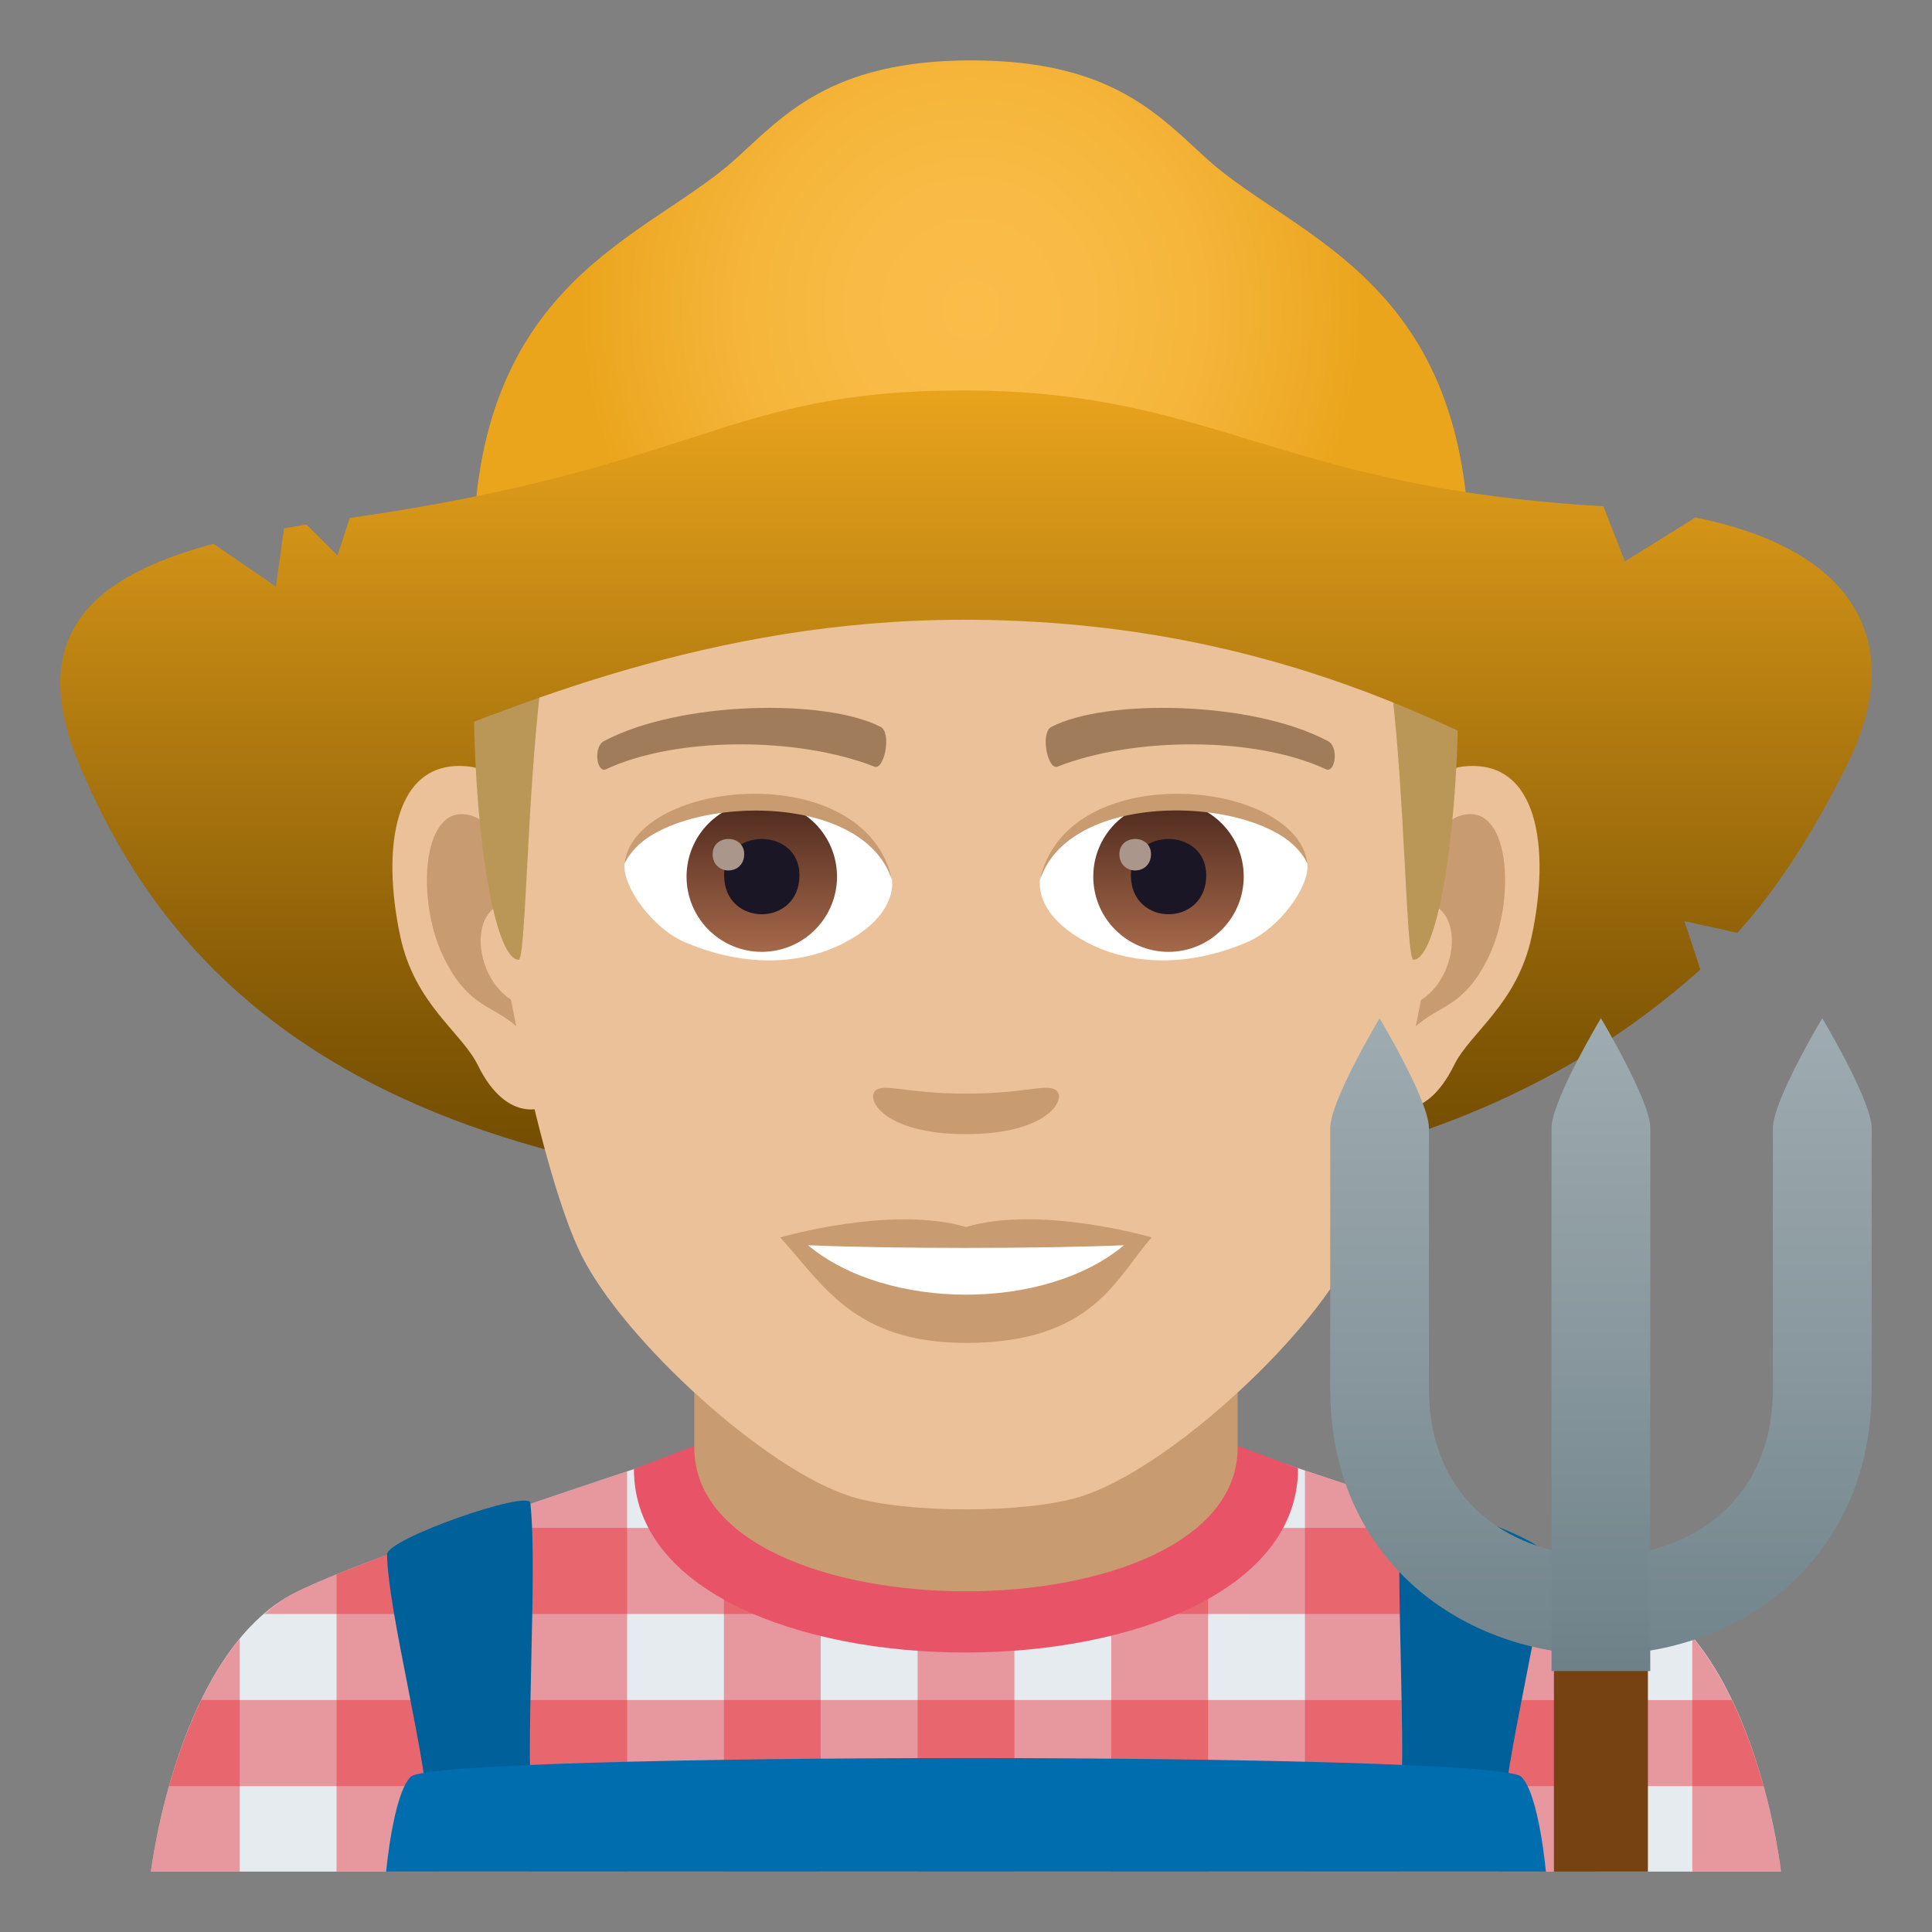 <?xml version="1.0" encoding="utf-8"?>
<!-- Generator: Adobe Illustrator 15.0.0, SVG Export Plug-In . SVG Version: 6.00 Build 0)  -->
<!DOCTYPE svg PUBLIC "-//W3C//DTD SVG 1.1//EN" "http://www.w3.org/Graphics/SVG/1.1/DTD/svg11.dtd">
<svg version="1.1" id="Layer_1" xmlns:x="http://ns.adobe.com/Extensibility/1.0/" xmlns:i="http://ns.adobe.com/AdobeIllustrator/10.0/" xmlns:graph="http://ns.adobe.com/Graphs/1.0/"
	 xmlns="http://www.w3.org/2000/svg" xmlns:xlink="http://www.w3.org/1999/xlink" xmlns:a="http://ns.adobe.com/AdobeSVGViewerExtensions/3.0/"
	 x="0px" y="0px" width="64px" height="64px" viewBox="0 0 64 64" enable-background="new 0 0 64 64" xml:space="preserve">
<rect x="0" y="0" width="64" height="64" fill="#808080" stroke="none"/>
<path fill="#E6EBEF" d="M9.788,52.752c2.699-1.365,13.908-4.969,13.908-4.969h16.696c0,0,11.199,3.596,13.883,4.965
	C58.181,54.732,58.999,62,58.999,62h-54C4.999,62,5.872,54.729,9.788,52.752z"/>
<path opacity="0.4" fill="#E81C27" d="M17.565,49.822V62h3.209V48.742C19.819,49.057,18.711,49.428,17.565,49.822z"/>
<rect x="30.397" y="47.783" opacity="0.4" fill="#E81C27" width="3.206" height="14.217"/>
<path opacity="0.4" fill="#E81C27" d="M4.999,62h2.943v-7.713C5.586,57.139,4.999,62,4.999,62z"/>
<path opacity="0.4" fill="#E81C27" d="M11.149,52.152V62h3.209V50.943C13.153,51.375,12.034,51.793,11.149,52.152z"/>
<rect x="23.981" y="47.783" opacity="0.4" fill="#E81C27" width="3.205" height="14.217"/>
<path opacity="0.4" fill="#E81C27" d="M56.06,54.227V62h2.939C58.999,62,58.438,57.074,56.06,54.227z"/>
<path opacity="0.4" fill="#E81C27" d="M49.644,50.912V62h3.207v-9.881C51.962,51.758,50.843,51.342,49.644,50.912z"/>
<rect x="36.812" y="47.783" opacity="0.4" fill="#E81C27" width="3.207" height="14.217"/>
<path opacity="0.4" fill="#E81C27" d="M43.228,48.713V62h3.207V49.791C45.284,49.396,44.177,49.025,43.228,48.713z"/>
<path opacity="0.4" fill="#E81C27" d="M58.419,59.168c-0.246-0.893-0.586-1.889-1.047-2.85L6.668,56.316
	c-0.467,0.963-0.814,1.959-1.068,2.852H58.419z"/>
<path opacity="0.4" fill="#E81C27" d="M55.306,53.465c-0.318-0.275-0.656-0.525-1.031-0.717c-0.99-0.504-3.141-1.313-5.461-2.133
	H15.276c-2.328,0.822-4.49,1.633-5.488,2.137c-0.375,0.189-0.713,0.439-1.033,0.715L55.306,53.465z"/>
<path fill="#006099" d="M49.755,60.615c0.09-2.381,1.395-7.184,1.426-9.123c0.01-0.52-4.697-2.152-4.746-1.707
	c-0.258,2.322,0.207,8.154-0.094,10.83H49.755z"/>
<path fill="#006099" d="M17.663,60.615c-0.305-2.676,0.164-8.508-0.096-10.83c-0.051-0.445-4.754,1.188-4.746,1.707
	c0.033,1.939,1.336,6.742,1.426,9.123H17.663z"/>
<path fill="#006DAE" d="M13.606,58.857c0.838-0.824,35.952-0.826,36.788-0.002C50.981,59.434,51.21,62,51.21,62H12.792
	C12.792,62,13.022,59.436,13.606,58.857z"/>
<path fill="#E85367" d="M20.999,48.662c0,8.123,22,8.098,22-0.025l-2-0.738h-18L20.999,48.662z"/>
<path fill="#C99B71" d="M22.999,47.945c0,6.359,18,6.359,18,0c0-2.164,0-6.158,0-6.158h-18
	C22.999,41.787,22.999,45.781,22.999,47.945z"/>
<linearGradient id="SVGID_1_" gradientUnits="userSpaceOnUse" x1="31.903" y1="39.758" x2="31.903" y2="13.048">
	<stop  offset="0" style="stop-color:#6E4900"/>
	<stop  offset="0.209" style="stop-color:#825805"/>
	<stop  offset="0.635" style="stop-color:#B77F11"/>
	<stop  offset="1" style="stop-color:#E8A31C"/>
	<a:midPointStop  offset="0" style="stop-color:#6E4900"/>
	<a:midPointStop  offset="0.545" style="stop-color:#6E4900"/>
	<a:midPointStop  offset="1" style="stop-color:#E8A31C"/>
</linearGradient>
<path fill="url(#SVGID_1_)" d="M61.2,25.303c-1.08,2.176-2.23,4.033-3.648,5.598l-1.756-0.387l0.531,1.604
	c-4.338,3.863-11.109,7.557-24.417,7.557c-20.322,0-26.559-7.813-29.291-14.371C0.147,19.373,63.392,20.891,61.2,25.303z"/>
<path id="Path_1163_" fill="#EBC199" d="M48.44,25.395c-2.545,0.307-4.383,8.814-2.781,11.061c0.225,0.313,1.535,0.814,2.508-1.168
	c0.539-1.098,2.092-2.014,2.574-4.277C51.358,28.109,50.974,25.088,48.44,25.395z"/>
<path id="Path_1162_" fill="#EBC199" d="M15.559,25.395c2.545,0.307,4.383,8.814,2.781,11.061c-0.225,0.313-1.535,0.814-2.51-1.168
	c-0.537-1.098-2.092-2.014-2.572-4.277C12.639,28.109,13.026,25.088,15.559,25.395z"/>
<path id="Path_1161_" fill="#C99B71" d="M48.372,27.023c-0.664,0.209-1.389,1.221-1.781,2.898c2.32-0.498,1.74,3.361-0.277,3.434
	c0.02,0.389,0.045,0.787,0.094,1.207c0.971-1.408,1.959-0.844,2.938-2.939C50.226,29.734,50.017,26.51,48.372,27.023z"/>
<path id="Path_1160_" fill="#C99B71" d="M17.409,29.918c-0.395-1.676-1.117-2.686-1.781-2.895c-1.643-0.514-1.855,2.711-0.973,4.6
	c0.979,2.096,1.967,1.531,2.939,2.939c0.047-0.42,0.074-0.82,0.09-1.209C15.688,33.26,15.116,29.447,17.409,29.918z"/>
<path id="Path_1159_" fill="#EBC199" d="M31.999,9.035c-11.027,0-16.34,8.328-15.676,19.908c0.133,2.33,1.582,9.93,2.947,12.656
	c1.398,2.789,6.074,7.09,8.938,7.98c1.811,0.561,5.774,0.561,7.583,0c2.865-0.891,7.543-5.191,8.939-7.98
	c1.369-2.727,2.814-10.324,2.945-12.656C48.343,17.363,43.03,9.035,31.999,9.035z"/>
<path id="Path_1158_" fill="#A17C5B" d="M43.981,24.545c-2.521-1.336-7.348-1.4-9.146-0.469c-0.387,0.178-0.131,1.441,0.193,1.322
	c2.504-0.99,6.547-1.012,8.893,0.084C44.233,25.625,44.364,24.73,43.981,24.545z"/>
<path id="Path_1157_" fill="#A17C5B" d="M20.018,24.545c2.521-1.336,7.346-1.4,9.146-0.469c0.385,0.178,0.131,1.441-0.193,1.322
	c-2.51-0.99-6.547-1.012-8.895,0.084C19.766,25.625,19.637,24.73,20.018,24.545z"/>
<path id="Path_1156_" fill="#C99B71" d="M34.976,36.109c-0.314-0.219-1.053,0.119-2.977,0.119c-1.92,0-2.66-0.338-2.975-0.119
	c-0.377,0.266,0.223,1.461,2.975,1.461C34.753,37.57,35.354,36.375,34.976,36.109z"/>
<path id="Path_1155_" fill="#C99B71" d="M31.999,40.646c-2.479-0.729-6.154,0.346-6.154,0.346c1.398,1.521,2.424,3.494,6.154,3.494
	c4.276,0,5.002-2.24,6.157-3.494C38.155,40.992,34.479,39.912,31.999,40.646z"/>
<path id="Path_1154_" fill="#FFFFFF" d="M26.766,41.25c2.602,2.176,7.852,2.191,10.467,0C34.462,41.367,29.557,41.369,26.766,41.25z
	"/>
<path id="Path_1153_" fill="#FFFFFF" d="M29.545,29.086c0.094,0.73-0.402,1.594-1.773,2.242c-0.871,0.412-2.686,0.896-5.066-0.107
	c-1.066-0.449-2.107-1.848-2.014-2.623C21.983,26.168,28.336,25.813,29.545,29.086z"/>
<linearGradient id="Oval_1_" gradientUnits="userSpaceOnUse" x1="-424.582" y1="477.465" x2="-424.582" y2="478.224" gradientTransform="matrix(6.57 0 0 -6.57 2814.78 3168.528)">
	<stop  offset="0" style="stop-color:#A6694A"/>
	<stop  offset="1" style="stop-color:#4F2A1E"/>
	<a:midPointStop  offset="0" style="stop-color:#A6694A"/>
	<a:midPointStop  offset="0.5" style="stop-color:#A6694A"/>
	<a:midPointStop  offset="1" style="stop-color:#4F2A1E"/>
</linearGradient>
<circle id="Oval_176_" fill="url(#Oval_1_)" cx="25.235" cy="29.039" r="2.492"/>
<path id="Path_1152_" fill="#1A1626" d="M23.987,28.992c0,1.725,2.496,1.725,2.496,0C26.483,27.393,23.987,27.393,23.987,28.992z"/>
<path id="Path_1151_" fill="#AB968C" d="M23.608,28.293c0,0.723,1.045,0.723,1.045,0C24.653,27.625,23.608,27.625,23.608,28.293z"/>
<path id="Path_1150_" fill="#C99B71" d="M29.557,29.182c-1.014-3.25-7.926-2.77-8.865-0.584
	C21.04,25.799,28.694,25.059,29.557,29.182z"/>
<path id="Path_1149_" fill="#FFFFFF" d="M34.454,29.086c-0.094,0.73,0.4,1.594,1.773,2.242c0.871,0.412,2.684,0.896,5.064-0.107
	c1.07-0.449,2.109-1.848,2.016-2.623C42.017,26.168,35.661,25.813,34.454,29.086z"/>
<linearGradient id="Oval_2_" gradientUnits="userSpaceOnUse" x1="-425.23" y1="477.465" x2="-425.23" y2="478.224" gradientTransform="matrix(6.57 0 0 -6.57 2832.511 3168.528)">
	<stop  offset="0" style="stop-color:#A6694A"/>
	<stop  offset="1" style="stop-color:#4F2A1E"/>
	<a:midPointStop  offset="0" style="stop-color:#A6694A"/>
	<a:midPointStop  offset="0.5" style="stop-color:#A6694A"/>
	<a:midPointStop  offset="1" style="stop-color:#4F2A1E"/>
</linearGradient>
<circle id="Oval_175_" fill="url(#Oval_2_)" cx="38.708" cy="29.039" r="2.492"/>
<path id="Path_1148_" fill="#1A1626" d="M37.462,28.992c0,1.725,2.496,1.725,2.496,0C39.958,27.393,37.462,27.393,37.462,28.992z"/>
<path id="Path_1147_" fill="#AB968C" d="M37.081,28.293c0,0.723,1.047,0.723,1.047,0C38.128,27.625,37.081,27.625,37.081,28.293z"/>
<path id="Path_1146_" fill="#C99B71" d="M34.442,29.182c1.012-3.248,7.92-2.783,8.865-0.584
	C42.956,25.799,35.306,25.059,34.442,29.182z"/>
<path fill="#E3BE86" d="M46.085,11.793C43.671,8.533,39.253,6,31.999,6c-7.252,0-11.668,2.533-14.082,5.793
	C14.499,16.41,49.501,16.41,46.085,11.793z"/>
<linearGradient id="SVGID_2_" gradientUnits="userSpaceOnUse" x1="32" y1="31.793" x2="32" y2="10.412">
	<stop  offset="0.5" style="stop-color:#BA9757"/>
	<stop  offset="0.647" style="stop-color:#C29E60"/>
	<stop  offset="0.887" style="stop-color:#D7B378"/>
	<stop  offset="1" style="stop-color:#E3BE86"/>
	<a:midPointStop  offset="0.5" style="stop-color:#BA9757"/>
	<a:midPointStop  offset="0.6" style="stop-color:#BA9757"/>
	<a:midPointStop  offset="1" style="stop-color:#E3BE86"/>
</linearGradient>
<path fill="url(#SVGID_2_)" d="M46.085,11.793c-2.414-3.26-6.832,0.275-14.086,0.275c-7.252,0-11.668-3.535-14.082-0.275
	c-3.418,4.617-2.258,20-0.736,20c0.24,0,0.275-5.381,0.736-9.104c0.373-3.029,1.094-5.969,1.924-6.449
	c2.531-1.467,7.412,0.631,12.158,0.631c4.747,0,9.629-2.098,12.163-0.631c0.828,0.48,1.547,3.42,1.924,6.449
	c0.459,3.723,0.494,9.104,0.734,9.104C48.341,31.793,49.501,16.41,46.085,11.793z"/>
<radialGradient id="SVGID_3_" cx="-5.039" cy="10.258" r="13.364" gradientTransform="matrix(0.971 0 0 1 37.065 0)" gradientUnits="userSpaceOnUse">
	<stop  offset="0" style="stop-color:#FABD49"/>
	<stop  offset="0.304" style="stop-color:#F9BB45"/>
	<stop  offset="0.596" style="stop-color:#F5B53A"/>
	<stop  offset="0.882" style="stop-color:#EEAA26"/>
	<stop  offset="1" style="stop-color:#EBA51C"/>
	<a:midPointStop  offset="0" style="stop-color:#FABD49"/>
	<a:midPointStop  offset="0.715" style="stop-color:#FABD49"/>
	<a:midPointStop  offset="1" style="stop-color:#EBA51C"/>
</radialGradient>
<path fill="url(#SVGID_3_)" d="M40.011,5.291C38.417,3.859,36.866,2,32.174,2c-4.689,0-6.242,1.859-7.836,3.291
	c-2.92,2.623-8.664,3.99-8.664,13.225h33C48.675,9.281,42.933,7.914,40.011,5.291z"/>
<linearGradient id="SVGID_4_" gradientUnits="userSpaceOnUse" x1="32" y1="39.759" x2="32" y2="13.048">
	<stop  offset="0" style="stop-color:#6E4900"/>
	<stop  offset="0.209" style="stop-color:#825805"/>
	<stop  offset="0.635" style="stop-color:#B77F11"/>
	<stop  offset="1" style="stop-color:#E8A31C"/>
	<a:midPointStop  offset="0" style="stop-color:#6E4900"/>
	<a:midPointStop  offset="0.545" style="stop-color:#6E4900"/>
	<a:midPointStop  offset="1" style="stop-color:#E8A31C"/>
</linearGradient>
<path fill="url(#SVGID_4_)" d="M61.2,25.303c-4.34,8.742-9.814-4.773-29.29-4.773c-16.605,0-26.559,11.332-29.291,4.773
	c-1.826-4.379,0.594-6.256,4.455-7.289l2.066,1.42l0.268-1.93c0.246-0.045,0.494-0.088,0.744-0.127l1.029,1.02l0.406-1.238
	c11.639-1.662,12.424-4.225,20.322-4.225c8.34,0,10.372,3.223,21.202,3.836l0.715,1.828l2.338-1.455
	C61.728,18.268,63.085,21.508,61.2,25.303z"/>
<linearGradient id="SVGID_5_" gradientUnits="userSpaceOnUse" x1="53.033" y1="33.883" x2="53.033" y2="56.383">
	<stop  offset="0" style="stop-color:#9EABB0"/>
	<stop  offset="0.471" style="stop-color:#8A999F"/>
	<stop  offset="1" style="stop-color:#6E8189"/>
	<a:midPointStop  offset="0" style="stop-color:#9EABB0"/>
	<a:midPointStop  offset="0.545" style="stop-color:#9EABB0"/>
	<a:midPointStop  offset="1" style="stop-color:#6E8189"/>
</linearGradient>
<path fill="url(#SVGID_5_)" d="M53.032,54.813c-4.455,0-8.967-3.027-8.967-8.816v-8.631c0-0.902,1.635-3.635,1.635-3.635
	s1.635,2.732,1.635,3.635v8.631c0,3.832,2.863,5.547,5.697,5.547c2.836,0,5.697-1.715,5.697-5.547v-8.631
	c0-0.902,1.635-3.635,1.635-3.635s1.637,2.732,1.637,3.635v8.631C62.001,51.785,57.489,54.813,53.032,54.813z"/>
<rect x="51.476" y="52.91" fill="#774212" width="3.113" height="9.09"/>
<linearGradient id="SVGID_6_" gradientUnits="userSpaceOnUse" x1="53.033" y1="33.875" x2="53.033" y2="55.171">
	<stop  offset="0" style="stop-color:#9EABB0"/>
	<stop  offset="0.471" style="stop-color:#8A999F"/>
	<stop  offset="1" style="stop-color:#6E8189"/>
	<a:midPointStop  offset="0" style="stop-color:#9EABB0"/>
	<a:midPointStop  offset="0.545" style="stop-color:#9EABB0"/>
	<a:midPointStop  offset="1" style="stop-color:#6E8189"/>
</linearGradient>
<path fill="url(#SVGID_6_)" d="M54.669,37.365c0-0.902-1.637-3.635-1.637-3.635s-1.635,2.732-1.635,3.635v17.99h3.27L54.669,37.365z
	"/>
</svg>
